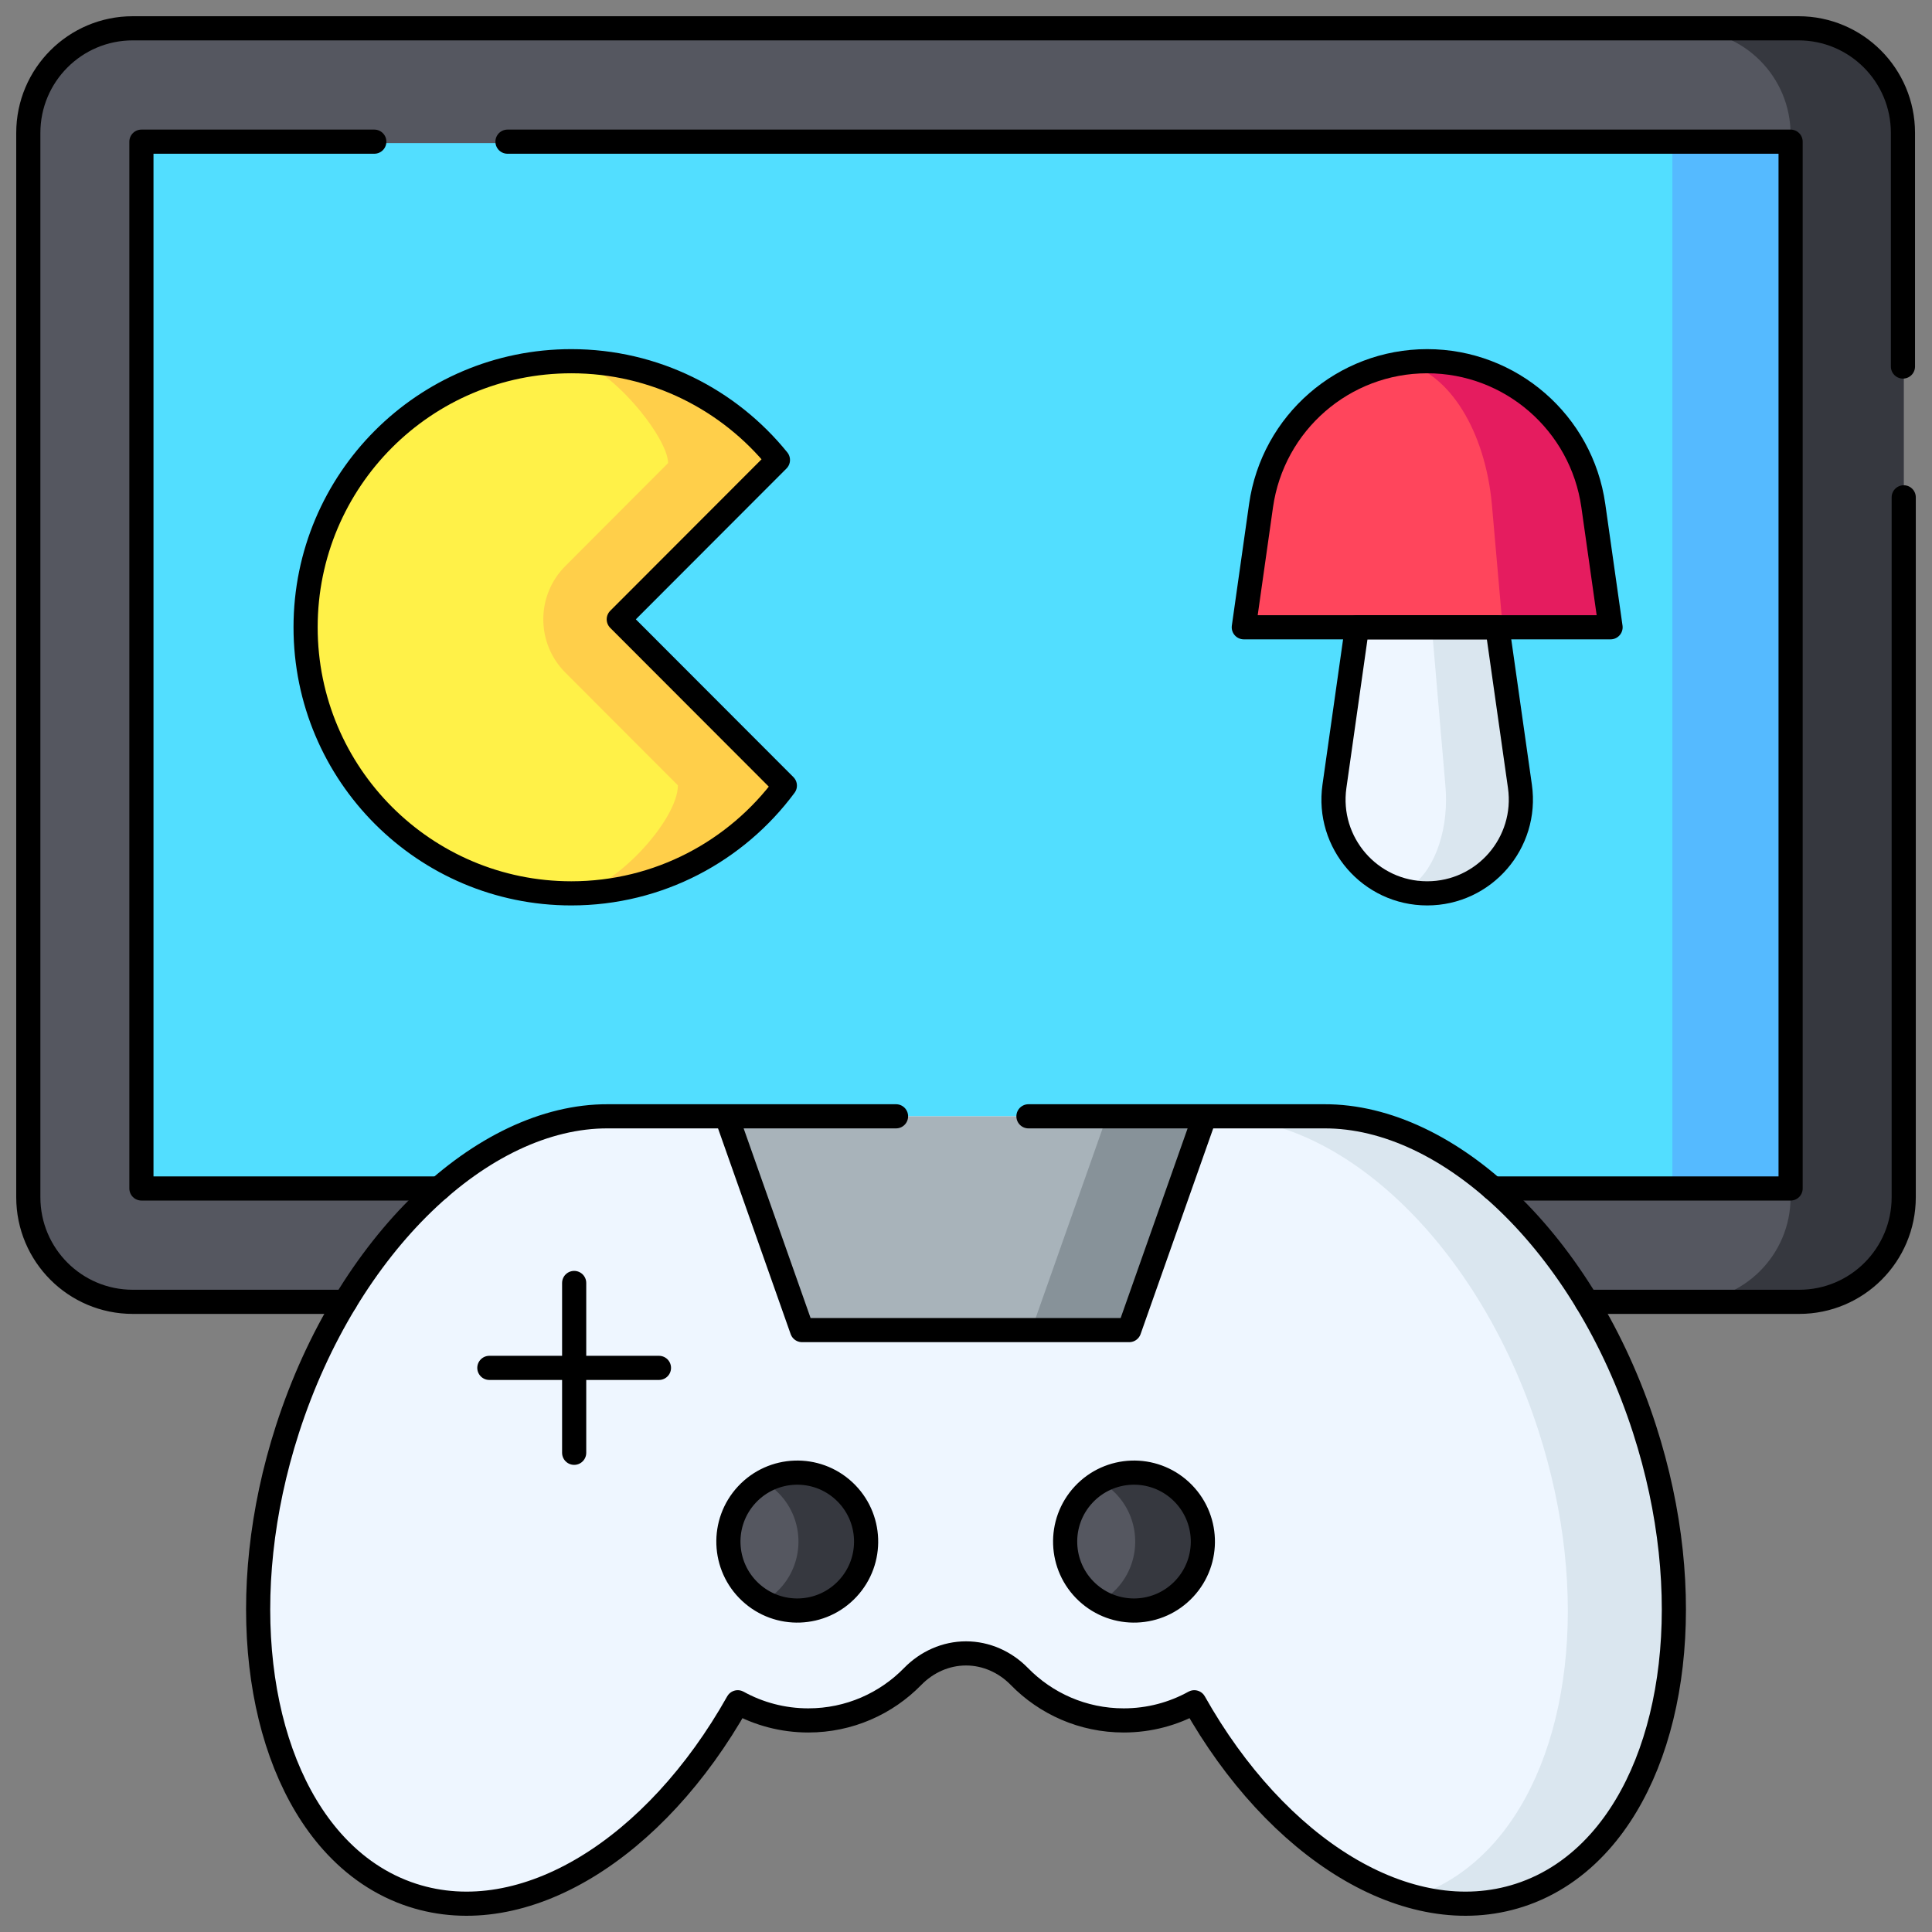 <svg width="80" height="80" viewBox="0 0 80 80" fill="none" xmlns="http://www.w3.org/2000/svg">
<rect x="0" y="0" width="80" height="80" fill="#808080" stroke="none"/>
<g clip-path="url(#clip0_114_11316)">
<mask id="mask0_114_11316" style="mask-type:luminance" maskUnits="userSpaceOnUse" x="0" y="0" width="80" height="80">
<path d="M0 7.62939e-06H80V80H0V7.62939e-06Z" fill="white"/>
</mask>
<g mask="url(#mask0_114_11316)">
<path d="M78.829 5.563V49.574C78.829 51.963 76.893 53.899 74.504 53.899H5.497C3.108 53.899 1.172 51.963 1.172 49.574V5.563C1.172 3.174 3.108 1.237 5.497 1.237H74.504C76.893 1.237 78.829 3.174 78.829 5.563Z" fill="#555760"/>
<path d="M78.829 5.563V49.574C78.829 51.963 76.893 53.899 74.504 53.899H69.819C72.208 53.899 74.144 51.963 74.144 49.574V5.563C74.144 3.174 72.208 1.237 69.819 1.237H74.504C76.893 1.237 78.829 3.174 78.829 5.563Z" fill="#36383F"/>
<path d="M5.856 49.212H74.145V5.925H5.856V49.212Z" fill="#52DEFF"/>
<path d="M69.25 49.212H74.145V5.925H69.25V49.212Z" fill="#55BAFF"/>
<path d="M66.247 76.259C65.325 77.293 64.21 78.061 62.917 78.478C61.505 78.936 60.017 78.933 58.536 78.537C55.163 77.636 51.819 74.692 49.453 70.486C48.588 70.967 47.589 71.239 46.531 71.239C44.838 71.239 43.306 70.542 42.208 69.419C41.916 69.118 41.572 68.881 41.199 68.717C40.824 68.553 40.419 68.464 40 68.464C39.164 68.464 38.377 68.82 37.792 69.419C36.696 70.542 35.164 71.239 33.471 71.239C32.411 71.239 31.414 70.967 30.549 70.486C27.144 76.54 21.709 79.976 17.083 78.478C15.792 78.061 14.675 77.293 13.753 76.259C11.778 74.042 10.689 70.584 10.689 66.637C10.689 64.275 11.08 61.736 11.903 59.183C14.388 51.484 19.992 46.203 25.172 46.223H54.859C55.186 46.223 55.514 46.243 55.844 46.286C60.725 46.9 65.774 51.984 68.097 59.183C70.297 66 69.406 72.714 66.247 76.259Z" fill="#EEF6FF"/>
<path d="M68.097 59.183C70.297 66 69.406 72.714 66.247 76.259C65.325 77.293 64.209 78.061 62.917 78.478C61.505 78.936 60.017 78.933 58.536 78.537C59.823 78.12 60.936 77.353 61.856 76.322C65.016 72.776 65.906 66.062 63.706 59.247C61.227 51.561 55.641 46.286 50.469 46.286H55.844C60.725 46.9 65.773 51.984 68.097 59.183Z" fill="#DAE6EF"/>
<path d="M35.1 65.78C34.183 66.764 32.733 66.956 31.612 66.32C31.42 66.212 31.239 66.08 31.07 65.923C29.917 64.85 29.853 63.044 30.925 61.889C31.131 61.667 31.362 61.486 31.612 61.345C32.666 60.752 34.023 60.875 34.955 61.744C36.108 62.817 36.173 64.625 35.1 65.78Z" fill="#555760"/>
<path d="M35.1 65.78C34.183 66.764 32.733 66.956 31.613 66.32C31.863 66.181 32.094 66 32.298 65.78C33.372 64.625 33.306 62.817 32.155 61.744C31.986 61.587 31.805 61.455 31.613 61.345C32.666 60.752 34.023 60.875 34.955 61.744C36.108 62.817 36.173 64.625 35.1 65.78Z" fill="#36383F"/>
<path d="M49.044 65.78C48.127 66.764 46.677 66.956 45.556 66.32C45.364 66.212 45.183 66.08 45.014 65.923C43.861 64.85 43.797 63.044 44.869 61.889C45.075 61.667 45.306 61.486 45.556 61.345C46.609 60.752 47.967 60.875 48.898 61.744C50.052 62.817 50.117 64.625 49.044 65.78Z" fill="#555760"/>
<path d="M49.044 65.78C48.127 66.764 46.676 66.956 45.556 66.32C45.806 66.181 46.037 66 46.242 65.78C47.316 64.625 47.25 62.817 46.098 61.744C45.93 61.587 45.748 61.455 45.556 61.345C46.609 60.752 47.967 60.875 48.898 61.744C50.051 62.817 50.117 64.625 49.044 65.78Z" fill="#36383F"/>
<path d="M49.883 46.224L46.758 55.076H33.211L30.086 46.224H49.883Z" fill="#A8B3BA"/>
<path d="M45.833 46.224L42.708 55.076H46.758L49.883 46.224H45.833Z" fill="#879299"/>
<path d="M32.498 32.531C30.508 35.219 27.325 36.967 23.733 36.991C23.706 36.992 23.681 36.992 23.656 36.992C17.58 36.992 12.655 32.059 12.655 25.975C12.655 19.889 17.58 14.958 23.656 14.958C23.678 14.958 23.702 14.958 23.724 14.959C27.152 14.978 30.208 16.567 32.211 19.047L25.622 25.645L32.498 32.531Z" fill="#FFF148"/>
<path d="M32.498 32.531C30.508 35.219 27.325 36.967 23.733 36.99C25.353 36.9 28.07 33.983 28.07 32.519L23.411 27.853C22.192 26.633 22.192 24.656 23.411 23.437L27.664 19.176C27.664 18.09 25.169 15.054 23.723 14.959C27.151 14.978 30.208 16.567 32.211 19.047L25.622 25.645L32.498 32.531Z" fill="#FFCF4A"/>
<path d="M62.975 33.115C62.975 35.222 61.267 36.992 59.097 36.992C58.761 36.992 58.434 36.95 58.125 36.869C56.264 36.391 54.972 34.566 55.256 32.561L56.191 25.975H62.003L62.936 32.561C62.962 32.748 62.975 32.933 62.975 33.115Z" fill="#EEF6FF"/>
<path d="M62.975 33.115C62.975 35.222 61.267 36.992 59.097 36.992C58.761 36.992 58.434 36.95 58.125 36.869C59.142 36.431 59.877 34.894 59.877 33.117C59.877 32.934 59.869 32.748 59.853 32.561L59.289 25.975H62.003L62.936 32.561C62.962 32.748 62.975 32.933 62.975 33.115Z" fill="#DAE6EF"/>
<path d="M66.691 25.975H51.503L52.217 20.936C52.658 17.829 55.103 15.447 58.131 15.025C58.447 14.981 58.77 14.958 59.097 14.958C62.556 14.958 65.489 17.506 65.975 20.936L66.691 25.975Z" fill="#FF455C"/>
<path d="M66.691 25.975H62.222L61.78 20.936C61.508 17.829 59.998 15.447 58.131 15.025C58.447 14.981 58.77 14.958 59.097 14.958C62.556 14.958 65.489 17.506 65.975 20.936L66.691 25.975Z" fill="#E51C5F"/>
<path d="M14.297 53.906H5.498C3.109 53.906 1.172 51.967 1.172 49.574V5.504C1.172 3.111 3.109 1.172 5.498 1.172H74.471C76.861 1.172 78.797 3.111 78.797 5.504V15.177" stroke="black" stroke-miterlimit="10" stroke-linecap="round" stroke-linejoin="round"/>
<path d="M78.829 20.593V49.574C78.829 51.967 76.892 53.906 74.503 53.906H65.704" stroke="black" stroke-miterlimit="10" stroke-linecap="round" stroke-linejoin="round"/>
<path d="M21.014 5.866H74.145V49.212H61.823" stroke="black" stroke-miterlimit="10" stroke-linecap="round" stroke-linejoin="round"/>
<path d="M18.178 49.212H5.856V5.866H15.499" stroke="black" stroke-miterlimit="10" stroke-linecap="round" stroke-linejoin="round"/>
<path d="M37.103 46.224H25.172C19.992 46.203 14.388 51.484 11.903 59.183C9.704 66 10.595 72.713 13.754 76.259C14.676 77.294 15.792 78.061 17.083 78.479C21.71 79.976 27.143 76.54 30.548 70.487C31.414 70.966 32.412 71.239 33.47 71.239C35.164 71.239 36.695 70.542 37.793 69.418C38.377 68.82 39.165 68.464 40.001 68.464C40.836 68.464 41.624 68.82 42.208 69.418C43.306 70.542 44.837 71.239 46.531 71.239C47.589 71.239 48.587 70.966 49.453 70.487C52.858 76.54 58.291 79.976 62.918 78.479C64.209 78.061 65.325 77.294 66.247 76.259C69.406 72.713 70.297 66 68.098 59.183C65.613 51.484 60.009 46.203 54.829 46.224H42.586" stroke="black" stroke-miterlimit="10" stroke-linecap="round" stroke-linejoin="round"/>
<path d="M34.955 61.743C33.803 60.669 31.998 60.734 30.925 61.889C29.853 63.043 29.917 64.85 31.07 65.924C32.223 66.998 34.027 66.933 35.1 65.779C36.173 64.624 36.108 62.818 34.955 61.743Z" stroke="black" stroke-miterlimit="10" stroke-linejoin="round"/>
<path d="M48.899 61.743C47.746 60.669 45.942 60.734 44.869 61.889C43.797 63.043 43.861 64.85 45.014 65.924C46.167 66.998 47.971 66.933 49.044 65.779C50.117 64.624 50.052 62.818 48.899 61.743Z" stroke="black" stroke-miterlimit="10" stroke-linejoin="round"/>
<path d="M23.775 53.125V60.157" stroke="black" stroke-miterlimit="10" stroke-linecap="round" stroke-linejoin="round"/>
<path d="M27.286 56.641H20.263" stroke="black" stroke-miterlimit="10" stroke-linecap="round" stroke-linejoin="round"/>
<path d="M49.883 46.224L46.758 55.076H33.211L30.086 46.224" stroke="black" stroke-miterlimit="10" stroke-linejoin="round"/>
<path d="M25.622 25.645L32.212 19.047C30.195 16.552 27.111 14.957 23.657 14.957C17.58 14.957 12.654 19.89 12.654 25.974C12.654 32.059 17.58 36.992 23.657 36.992C27.28 36.992 30.494 35.237 32.499 32.531L25.622 25.645Z" stroke="black" stroke-miterlimit="10" stroke-linejoin="round"/>
<path d="M62.002 25.974H56.19L55.256 32.561C54.924 34.9 56.737 36.992 59.096 36.992C61.456 36.992 63.268 34.9 62.937 32.561L62.002 25.974Z" stroke="black" stroke-miterlimit="10" stroke-linecap="round" stroke-linejoin="round"/>
<path d="M59.096 14.957C55.636 14.957 52.704 17.506 52.217 20.937L51.503 25.974H66.69L65.976 20.937C65.489 17.506 62.556 14.957 59.096 14.957Z" stroke="black" stroke-miterlimit="10" stroke-linecap="round" stroke-linejoin="round"/>
</g>
</g>
<defs>
<clipPath id="clip0_114_11316">
<rect width="80" height="80" fill="white"/>
</clipPath>
</defs>
</svg>
